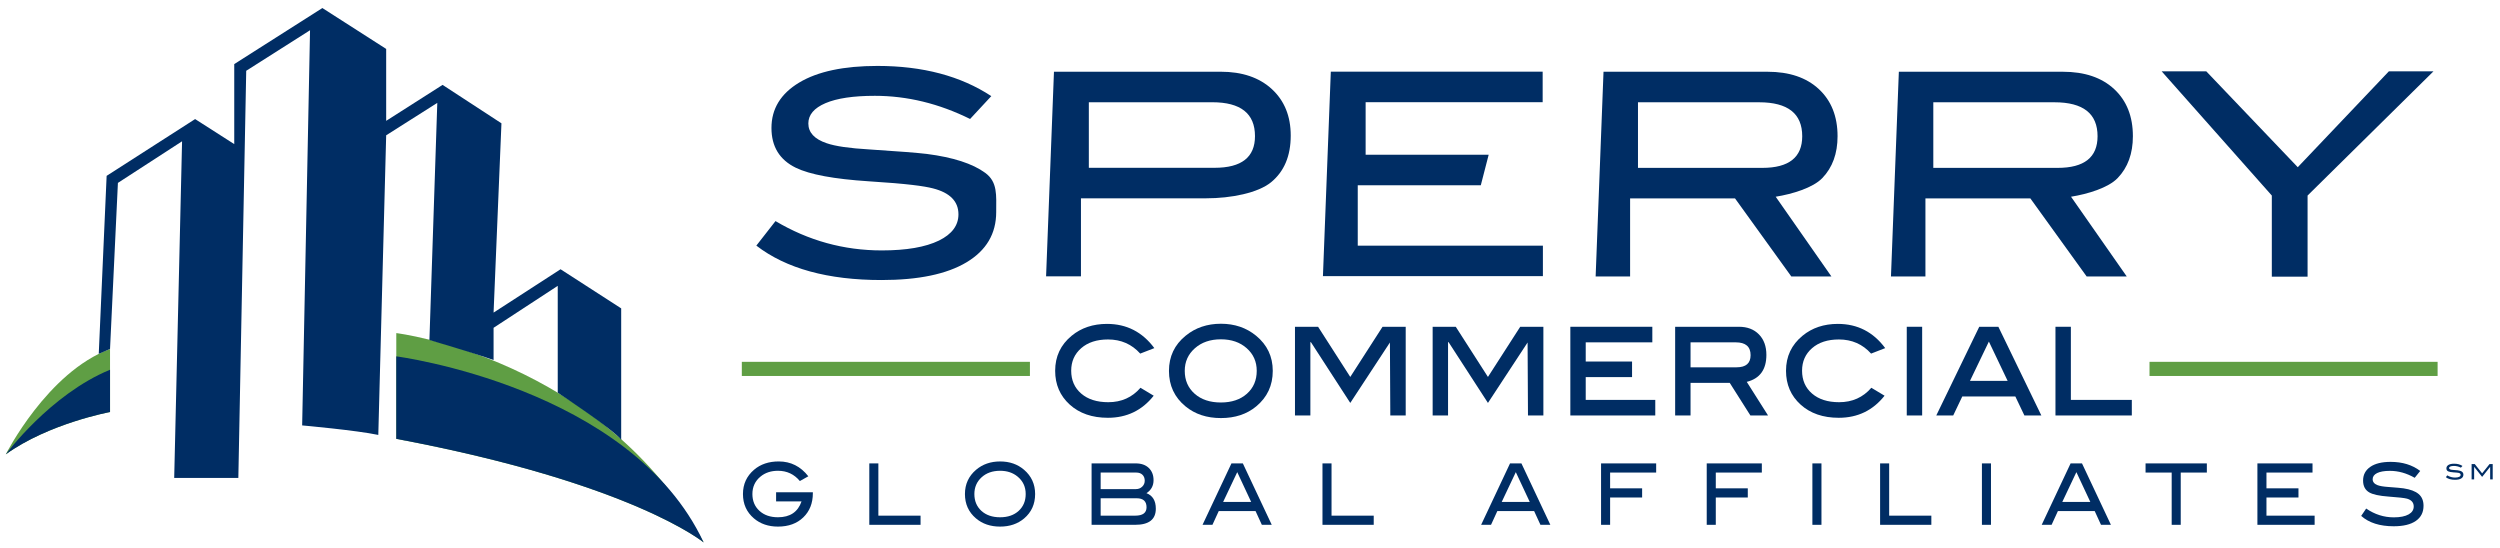<?xml version="1.0" encoding="UTF-8"?>
<svg width="219px" height="48px" viewBox="0 0 219 48" version="1.1" xmlns="http://www.w3.org/2000/svg" xmlns:xlink="http://www.w3.org/1999/xlink">
    <!-- Generator: Sketch 49.3 (51167) - http://www.bohemiancoding.com/sketch -->
    <title>Sperry Logo</title>
    <desc>Created with Sketch.</desc>
    <defs></defs>
    <g id="Home" stroke="none" stroke-width="1" fill="none" fill-rule="evenodd">
        <g id="home-v3" transform="translate(-1181, -24)">
            <g id="Sperry-Logo" transform="translate(1181, 24)">
                <g id="Group-57" transform="translate(0, 0.278)">
                    <path d="M71.206,42.924 C71.206,43.798 70.927,44.505 70.369,45.044 C69.812,45.583 69.072,45.852 68.151,45.852 C67.31,45.852 66.606,45.612 66.042,45.131 C65.403,44.586 65.083,43.876 65.083,42.998 C65.083,42.136 65.407,41.428 66.055,40.873 C66.624,40.387 67.344,40.144 68.217,40.144 C69.27,40.144 70.134,40.578 70.809,41.445 L70.068,41.861 C69.57,41.262 68.931,40.962 68.151,40.962 C67.543,40.962 67.034,41.13 66.624,41.467 C66.147,41.859 65.91,42.37 65.91,42.998 C65.91,43.603 66.114,44.093 66.525,44.47 C66.935,44.846 67.476,45.034 68.151,45.034 C69.209,45.034 69.897,44.572 70.214,43.645 L67.986,43.645 L67.986,42.842 L71.206,42.842 L71.206,42.924 Z" id="Fill-2" fill="#002D64"></path>
                    <polygon id="Fill-4" fill="#002D64" points="80.641 45.696 76.151 45.696 76.151 40.316 76.945 40.316 76.945 44.894 80.641 44.894"></polygon>
                    <path d="M89.851,42.998 C89.851,42.37 89.613,41.858 89.137,41.468 C88.727,41.13 88.218,40.962 87.61,40.962 C86.944,40.962 86.401,41.154 85.983,41.538 C85.565,41.922 85.355,42.409 85.355,42.998 C85.355,43.608 85.561,44.099 85.97,44.474 C86.38,44.847 86.926,45.035 87.61,45.035 C88.289,45.035 88.831,44.846 89.24,44.47 C89.647,44.093 89.851,43.603 89.851,42.998 M90.677,42.998 C90.677,43.88 90.355,44.594 89.712,45.139 C89.148,45.614 88.447,45.852 87.61,45.852 C86.763,45.852 86.058,45.612 85.494,45.131 C84.85,44.586 84.529,43.875 84.529,42.998 C84.529,42.137 84.855,41.428 85.507,40.873 C86.08,40.388 86.781,40.145 87.61,40.145 C88.443,40.145 89.141,40.388 89.706,40.873 C90.353,41.428 90.677,42.137 90.677,42.998" id="Fill-6" fill="#002D64"></path>
                    <path d="M99.445,44.893 C100.105,44.893 100.437,44.648 100.437,44.158 C100.437,43.633 100.147,43.37 99.571,43.37 L96.417,43.37 L96.417,44.893 L99.445,44.893 Z M99.505,42.568 C99.724,42.568 99.909,42.496 100.056,42.355 C100.204,42.212 100.279,42.039 100.279,41.835 C100.279,41.616 100.212,41.442 100.08,41.312 C99.947,41.183 99.766,41.118 99.538,41.118 L96.417,41.118 L96.417,42.568 L99.505,42.568 Z M100.43,42.924 C100.976,43.132 101.25,43.585 101.25,44.284 C101.25,45.226 100.647,45.696 99.438,45.696 L95.623,45.696 L95.623,40.315 L99.491,40.315 C99.976,40.315 100.357,40.449 100.635,40.717 C100.912,40.984 101.051,41.341 101.051,41.787 C101.051,42.277 100.844,42.656 100.43,42.924 Z" id="Fill-8" fill="#002D64"></path>
                    <path d="M109.601,43.69 L108.382,41.082 L107.147,43.69 L109.601,43.69 Z M111.405,45.696 L110.538,45.696 L109.986,44.492 L106.762,44.492 L106.21,45.696 L105.342,45.696 L107.875,40.315 L108.873,40.315 L111.405,45.696 Z" id="Fill-10" fill="#002D64"></path>
                    <polygon id="Fill-12" fill="#002D64" points="120.338 45.696 115.849 45.696 115.849 40.316 116.642 40.316 116.642 44.894 120.338 44.894"></polygon>
                    <path d="M134.005,43.69 L132.785,41.082 L131.551,43.69 L134.005,43.69 Z M135.81,45.696 L134.942,45.696 L134.39,44.492 L131.166,44.492 L130.614,45.696 L129.747,45.696 L132.279,40.315 L133.277,40.315 L135.81,45.696 Z" id="Fill-14" fill="#002D64"></path>
                    <polygon id="Fill-16" fill="#002D64" points="145.08 41.118 141.046 41.118 141.046 42.5 143.85 42.5 143.85 43.303 141.046 43.303 141.046 45.696 140.253 45.696 140.253 40.316 145.08 40.316"></polygon>
                    <polygon id="Fill-18" fill="#002D64" points="154.336 41.118 150.303 41.118 150.303 42.5 153.106 42.5 153.106 43.303 150.303 43.303 150.303 45.696 149.509 45.696 149.509 40.316 154.336 40.316"></polygon>
                    <polygon id="Fill-20" fill="#002D64" points="158.765 45.696 159.56 45.696 159.56 40.316 158.765 40.316"></polygon>
                    <polygon id="Fill-22" fill="#002D64" points="169.186 45.696 164.697 45.696 164.697 40.316 165.491 40.316 165.491 44.894 169.186 44.894"></polygon>
                    <polygon id="Fill-23" fill="#002D64" points="173.616 45.696 174.41 45.696 174.41 40.316 173.616 40.316"></polygon>
                    <path d="M183.111,43.69 L181.891,41.082 L180.657,43.69 L183.111,43.69 Z M184.916,45.696 L184.048,45.696 L183.496,44.492 L180.272,44.492 L179.72,45.696 L178.853,45.696 L181.385,40.315 L182.383,40.315 L184.916,45.696 Z" id="Fill-24" fill="#002D64"></path>
                    <polygon id="Fill-25" fill="#002D64" points="193.32 41.118 191.032 41.118 191.032 45.696 190.239 45.696 190.239 41.118 187.951 41.118 187.951 40.316 193.32 40.316"></polygon>
                    <polygon id="Fill-26" fill="#002D64" points="202.761 45.696 197.749 45.696 197.749 40.316 202.576 40.316 202.576 41.118 198.542 41.118 198.542 42.5 201.346 42.5 201.346 43.303 198.542 43.303 198.542 44.894 202.761 44.894"></polygon>
                    <path d="M211.528,41.578 C210.818,41.172 210.096,40.969 209.36,40.969 C208.871,40.969 208.496,41.034 208.236,41.162 C207.975,41.292 207.845,41.47 207.845,41.699 C207.845,41.935 207.984,42.109 208.262,42.218 C208.46,42.297 208.785,42.352 209.234,42.382 C209.895,42.431 210.332,42.47 210.543,42.5 C211.142,42.59 211.586,42.755 211.871,42.998 C212.159,43.241 212.301,43.585 212.301,44.031 C212.301,44.601 212.077,45.042 211.628,45.354 C211.178,45.667 210.532,45.823 209.69,45.823 C208.469,45.823 207.52,45.52 206.84,44.915 L207.277,44.27 C208.025,44.785 208.833,45.042 209.697,45.042 C210.256,45.042 210.69,44.955 210.999,44.782 C211.294,44.614 211.442,44.383 211.442,44.091 C211.442,43.749 211.248,43.521 210.86,43.407 C210.657,43.348 210.111,43.285 209.22,43.221 C208.432,43.162 207.878,43.043 207.561,42.865 C207.191,42.656 207.006,42.307 207.006,41.816 C207.006,41.312 207.215,40.913 207.637,40.62 C208.058,40.328 208.652,40.182 209.419,40.182 C210.449,40.182 211.315,40.447 212.011,40.977 L211.528,41.578 Z" id="Fill-27" fill="#002D64"></path>
                    <polygon id="Fill-28" fill="#5F9E44" points="64.983 32.657 90.221 32.657 90.221 31.418 64.983 31.418"></polygon>
                    <polygon id="Fill-29" fill="#5F9E44" points="188.297 32.657 213.534 32.657 213.534 31.418 188.297 31.418"></polygon>
                    <path d="M84.98,10.144 C82.25,8.793 79.469,8.116 76.637,8.116 C74.754,8.116 73.313,8.331 72.313,8.759 C71.312,9.188 70.811,9.781 70.811,10.538 C70.811,11.329 71.345,11.906 72.414,12.268 C73.178,12.532 74.424,12.713 76.153,12.812 C78.698,12.977 80.376,13.108 81.191,13.207 C83.496,13.504 85.2,14.056 86.303,14.863 C87.405,15.67 87.267,16.816 87.267,18.298 C87.267,20.193 86.402,21.659 84.672,22.697 C82.943,23.735 80.458,24.253 77.219,24.253 C72.521,24.253 68.867,23.249 66.255,21.238 L67.934,19.089 C70.817,20.803 73.92,21.659 77.244,21.659 C79.398,21.659 81.068,21.371 82.256,20.794 C83.391,20.234 83.96,19.468 83.96,18.496 C83.96,17.359 83.213,16.602 81.721,16.222 C80.941,16.024 79.528,15.819 76.103,15.604 C73.067,15.407 70.939,15.012 69.718,14.419 C68.294,13.726 67.58,12.565 67.58,10.934 C67.58,9.253 68.39,7.927 70.01,6.955 C71.63,5.983 73.915,5.497 76.865,5.497 C80.834,5.497 84.157,6.379 86.838,8.142 L84.98,10.144 Z" id="Fill-30" fill="#002D64"></path>
                    <path d="M106.4,14.421 C108.758,14.421 109.937,13.498 109.937,11.649 C109.937,9.669 108.691,8.679 106.197,8.679 L95.382,8.679 L95.382,14.421 L106.4,14.421 Z M106.935,6.005 C108.818,6.005 110.311,6.513 111.414,7.527 C112.516,8.543 113.068,9.9 113.068,11.599 C113.068,13.382 112.495,14.742 111.35,15.684 C110.204,16.624 107.848,17.094 105.659,17.094 L94.692,17.094 L94.692,23.926 L91.637,23.926 L92.327,6.005 L106.935,6.005 Z" id="Fill-31" fill="#002D64"></path>
                    <polygon id="Fill-32" fill="#002D64" points="135.158 23.914 115.889 23.914 116.579 6.003 135.137 6.003 135.137 8.675 119.629 8.675 119.629 13.276 130.408 13.276 129.719 15.949 118.939 15.949 118.939 21.242 135.158 21.242"></polygon>
                    <path d="M154.379,14.428 C156.709,14.428 157.875,13.504 157.875,11.656 C157.875,9.673 156.618,8.682 154.102,8.682 L143.487,8.682 L143.487,14.428 L154.379,14.428 Z M160.43,23.939 L156.918,23.939 L151.99,17.104 L142.797,17.104 L142.797,23.939 L139.778,23.939 L140.468,6.007 L154.832,6.007 C156.743,6.007 158.244,6.516 159.334,7.531 C160.424,8.546 160.97,9.921 160.97,11.655 C160.97,13.174 160.525,14.396 159.636,15.32 C158.814,16.179 156.993,16.724 155.551,16.955 L160.43,23.939 Z" id="Fill-33" fill="#002D64"></path>
                    <polygon id="Fill-34" fill="#002D64" points="213.175 5.968 202.144 16.852 202.144 23.959 199.011 23.959 199.011 16.852 189.359 5.968 193.267 5.968 201.284 14.369 209.267 5.968"></polygon>
                    <path d="M180.25,14.428 C182.58,14.428 183.746,13.504 183.746,11.656 C183.746,9.673 182.489,8.682 179.973,8.682 L169.358,8.682 L169.358,14.428 L180.25,14.428 Z M186.302,23.939 L182.79,23.939 L177.861,17.104 L168.668,17.104 L168.668,23.939 L165.649,23.939 L166.339,6.007 L180.703,6.007 C182.614,6.007 184.114,6.516 185.206,7.531 C186.296,8.546 186.841,9.921 186.841,11.655 C186.841,13.174 186.396,14.396 185.507,15.32 C184.685,16.179 182.863,16.724 181.422,16.955 L186.302,23.939 Z" id="Fill-35" fill="#002D64"></path>
                    <path d="M101.12,30.217 L99.884,30.697 C99.142,29.872 98.201,29.459 97.063,29.459 C96.081,29.459 95.298,29.713 94.714,30.222 C94.129,30.731 93.837,31.388 93.837,32.195 C93.837,33.027 94.129,33.694 94.714,34.199 C95.298,34.703 96.089,34.955 97.085,34.955 C98.239,34.955 99.18,34.533 99.907,33.691 L101.064,34.386 C100.044,35.676 98.707,36.32 97.052,36.32 C95.672,36.32 94.558,35.934 93.707,35.163 C92.857,34.392 92.432,33.405 92.432,32.201 C92.432,30.946 92.915,29.922 93.882,29.13 C94.721,28.44 95.751,28.095 96.973,28.095 C98.689,28.095 100.071,28.802 101.12,30.217" id="Fill-36" fill="#002D64"></path>
                    <path d="M110.09,32.207 C110.09,31.405 109.797,30.745 109.211,30.225 C108.626,29.706 107.872,29.446 106.949,29.446 C106.018,29.446 105.258,29.708 104.668,30.232 C104.078,30.755 103.784,31.414 103.784,32.207 C103.784,33.034 104.073,33.703 104.652,34.214 C105.23,34.725 105.995,34.98 106.949,34.98 C107.894,34.98 108.653,34.725 109.229,34.214 C109.803,33.703 110.09,33.034 110.09,32.207 M111.494,32.213 C111.494,33.485 111.011,34.522 110.045,35.321 C109.221,36.004 108.191,36.345 106.954,36.345 C105.718,36.345 104.683,36.004 103.852,35.321 C102.885,34.53 102.401,33.493 102.401,32.213 C102.401,30.95 102.889,29.923 103.863,29.131 C104.717,28.432 105.748,28.082 106.954,28.082 C108.153,28.082 109.18,28.432 110.033,29.131 C111.008,29.931 111.494,30.958 111.494,32.213" id="Fill-37" fill="#002D64"></path>
                    <polygon id="Fill-38" fill="#002D64" points="123.14 36.117 121.791 36.117 121.757 29.724 118.284 35.018 114.822 29.674 114.789 29.724 114.789 36.117 113.44 36.117 113.44 28.347 115.464 28.347 118.284 32.742 121.111 28.347 123.14 28.347"></polygon>
                    <polygon id="Fill-39" fill="#002D64" points="135.2 36.117 133.851 36.117 133.817 29.724 130.344 35.018 126.882 29.674 126.849 29.724 126.849 36.117 125.5 36.117 125.5 28.347 127.525 28.347 130.344 32.742 133.171 28.347 135.2 28.347"></polygon>
                    <polygon id="Fill-40" fill="#002D64" points="145.002 36.117 137.562 36.117 137.562 28.347 144.744 28.347 144.744 29.711 138.909 29.711 138.909 31.392 142.968 31.392 142.968 32.756 138.909 32.756 138.909 34.753 145.002 34.753"></polygon>
                    <path d="M152.128,31.898 C152.944,31.898 153.352,31.544 153.352,30.836 C153.352,30.086 152.918,29.711 152.049,29.711 L148.092,29.711 L148.092,31.898 L152.128,31.898 Z M154.881,36.117 L153.335,36.117 L151.526,33.262 L148.092,33.262 L148.092,36.117 L146.743,36.117 L146.743,28.347 L152.33,28.347 C153.064,28.347 153.649,28.57 154.084,29.017 C154.519,29.463 154.735,30.062 154.735,30.811 C154.735,32.099 154.162,32.888 153.016,33.173 L154.881,36.117 Z" id="Fill-41" fill="#002D64"></path>
                    <path d="M165.144,30.217 L163.907,30.697 C163.165,29.872 162.225,29.459 161.087,29.459 C160.105,29.459 159.321,29.713 158.737,30.222 C158.152,30.731 157.861,31.388 157.861,32.195 C157.861,33.027 158.152,33.694 158.737,34.199 C159.321,34.703 160.111,34.955 161.108,34.955 C162.262,34.955 163.202,34.533 163.93,33.691 L165.088,34.386 C164.068,35.676 162.731,36.32 161.075,36.32 C159.696,36.32 158.581,35.934 157.731,35.163 C156.88,34.392 156.455,33.405 156.455,32.201 C156.455,30.946 156.938,29.922 157.906,29.13 C158.744,28.44 159.775,28.095 160.996,28.095 C162.712,28.095 164.095,28.802 165.144,30.217" id="Fill-42" fill="#002D64"></path>
                    <polygon id="Fill-43" fill="#002D64" points="167.032 36.117 168.381 36.117 168.381 28.347 167.032 28.347"></polygon>
                    <path d="M175.868,33.085 L174.226,29.643 L172.571,33.085 L175.868,33.085 Z M178.822,36.117 L177.337,36.117 L176.542,34.45 L171.897,34.45 L171.102,36.117 L169.618,36.117 L173.382,28.347 L175.057,28.347 L178.822,36.117 Z" id="Fill-44" fill="#002D64"></path>
                    <polygon id="Fill-45" fill="#002D64" points="186.747 36.117 180.059 36.117 180.059 28.347 181.408 28.347 181.408 34.753 186.747 34.753"></polygon>
                    <path d="M215.575,40.69 C215.376,40.589 215.172,40.538 214.965,40.538 C214.829,40.538 214.723,40.555 214.65,40.587 C214.578,40.619 214.541,40.663 214.541,40.72 C214.541,40.78 214.58,40.823 214.657,40.85 C214.713,40.87 214.804,40.884 214.931,40.891 C215.117,40.904 215.239,40.913 215.298,40.921 C215.467,40.943 215.592,40.985 215.672,41.046 C215.752,41.107 215.793,41.192 215.793,41.304 C215.793,41.446 215.73,41.557 215.604,41.635 C215.477,41.713 215.295,41.752 215.058,41.752 C214.716,41.752 214.449,41.676 214.258,41.525 L214.38,41.363 C214.591,41.492 214.818,41.557 215.061,41.557 C215.218,41.557 215.34,41.535 215.427,41.491 C215.51,41.449 215.552,41.392 215.552,41.319 C215.552,41.233 215.497,41.176 215.388,41.148 C215.331,41.133 215.177,41.117 214.927,41.101 C214.705,41.086 214.55,41.056 214.461,41.012 C214.356,40.96 214.305,40.873 214.305,40.75 C214.305,40.624 214.365,40.524 214.482,40.451 C214.601,40.378 214.768,40.342 214.983,40.342 C215.273,40.342 215.515,40.408 215.712,40.54 L215.575,40.69 Z" id="Fill-46" fill="#002D64"></path>
                    <polygon id="Fill-47" fill="#002D64" points="218.361 41.72 218.138 41.72 218.138 40.621 218.133 40.621 217.434 41.498 216.741 40.621 216.735 40.621 216.735 41.72 216.513 41.72 216.513 40.376 216.79 40.376 217.435 41.188 218.083 40.376 218.361 40.376"></polygon>
                    <path d="M34.715,38.165 L34.715,28.901 C34.715,28.901 52.727,31.069 61.642,47.242 C61.642,47.242 55.403,42.056 34.715,38.165" id="Fill-48" fill="#5F9E44"></path>
                    <path d="M9.639,30.294 L9.639,35.816 C9.639,35.816 4.285,36.803 0.508,39.521 C0.508,39.521 4.145,32.318 9.639,30.294" id="Fill-49" fill="#5F9E44"></path>
                    <path d="M8.651,30.721 L9.639,30.288 L10.329,15.744 L15.949,12.099 L15.26,41.59 L20.879,41.59 L21.569,5.922 L27.159,2.371 L26.469,36.988 C26.469,36.988 31.207,37.413 33.139,37.822 L33.829,11.574 L38.307,8.734 L37.617,29.508 C37.617,29.508 41.436,30.62 43.237,31.261 L43.237,28.437 L48.858,24.762 L48.858,34.121 C48.858,34.121 53.731,37.341 54.416,38.244 L54.416,26.736 L49.105,23.308 L43.237,27.106 L43.927,10.524 L38.77,7.158 L33.829,10.308 L33.829,4.008 L28.24,0.426 L20.52,5.336 L20.52,12.346 L17.092,10.153 L9.341,15.126 L8.651,30.721 Z" id="Fill-50" fill="#002D64"></path>
                    <polygon id="Fill-51" fill="#002D64" points="17.061 11.45 20.489 13.643 19.799 40.446 16.371 40.446"></polygon>
                    <path d="M32.748,4.562 L28.24,1.783 L27.55,36.03 C27.55,36.03 31.194,36.307 32.058,36.617 L32.748,4.562 Z" id="Fill-52" fill="#002D64"></path>
                    <path d="M39.418,8.885 L42.846,11.078 L42.156,29.854 C42.156,29.854 39.84,29.236 38.728,29.051 L39.418,8.885 Z" id="Fill-53" fill="#002D64"></path>
                    <path d="M49.911,24.425 L53.391,27.003 L53.391,37.05 C53.391,37.05 51.802,35.283 49.911,34.083 L49.911,24.425 Z" id="Fill-54" fill="#002D64"></path>
                    <path d="M34.715,38.165 L34.715,30.938 C34.715,30.938 55.281,33.621 61.642,47.242 C61.642,47.242 55.403,42.056 34.715,38.165" id="Fill-55" fill="#002D64"></path>
                    <path d="M9.639,32.11 L9.639,35.815 C9.639,35.815 4.285,36.804 0.508,39.521 C0.508,39.521 4.389,34.272 9.639,32.11" id="Fill-56" fill="#002D64"></path>
                </g>
            </g>
        </g>
    </g>
</svg>